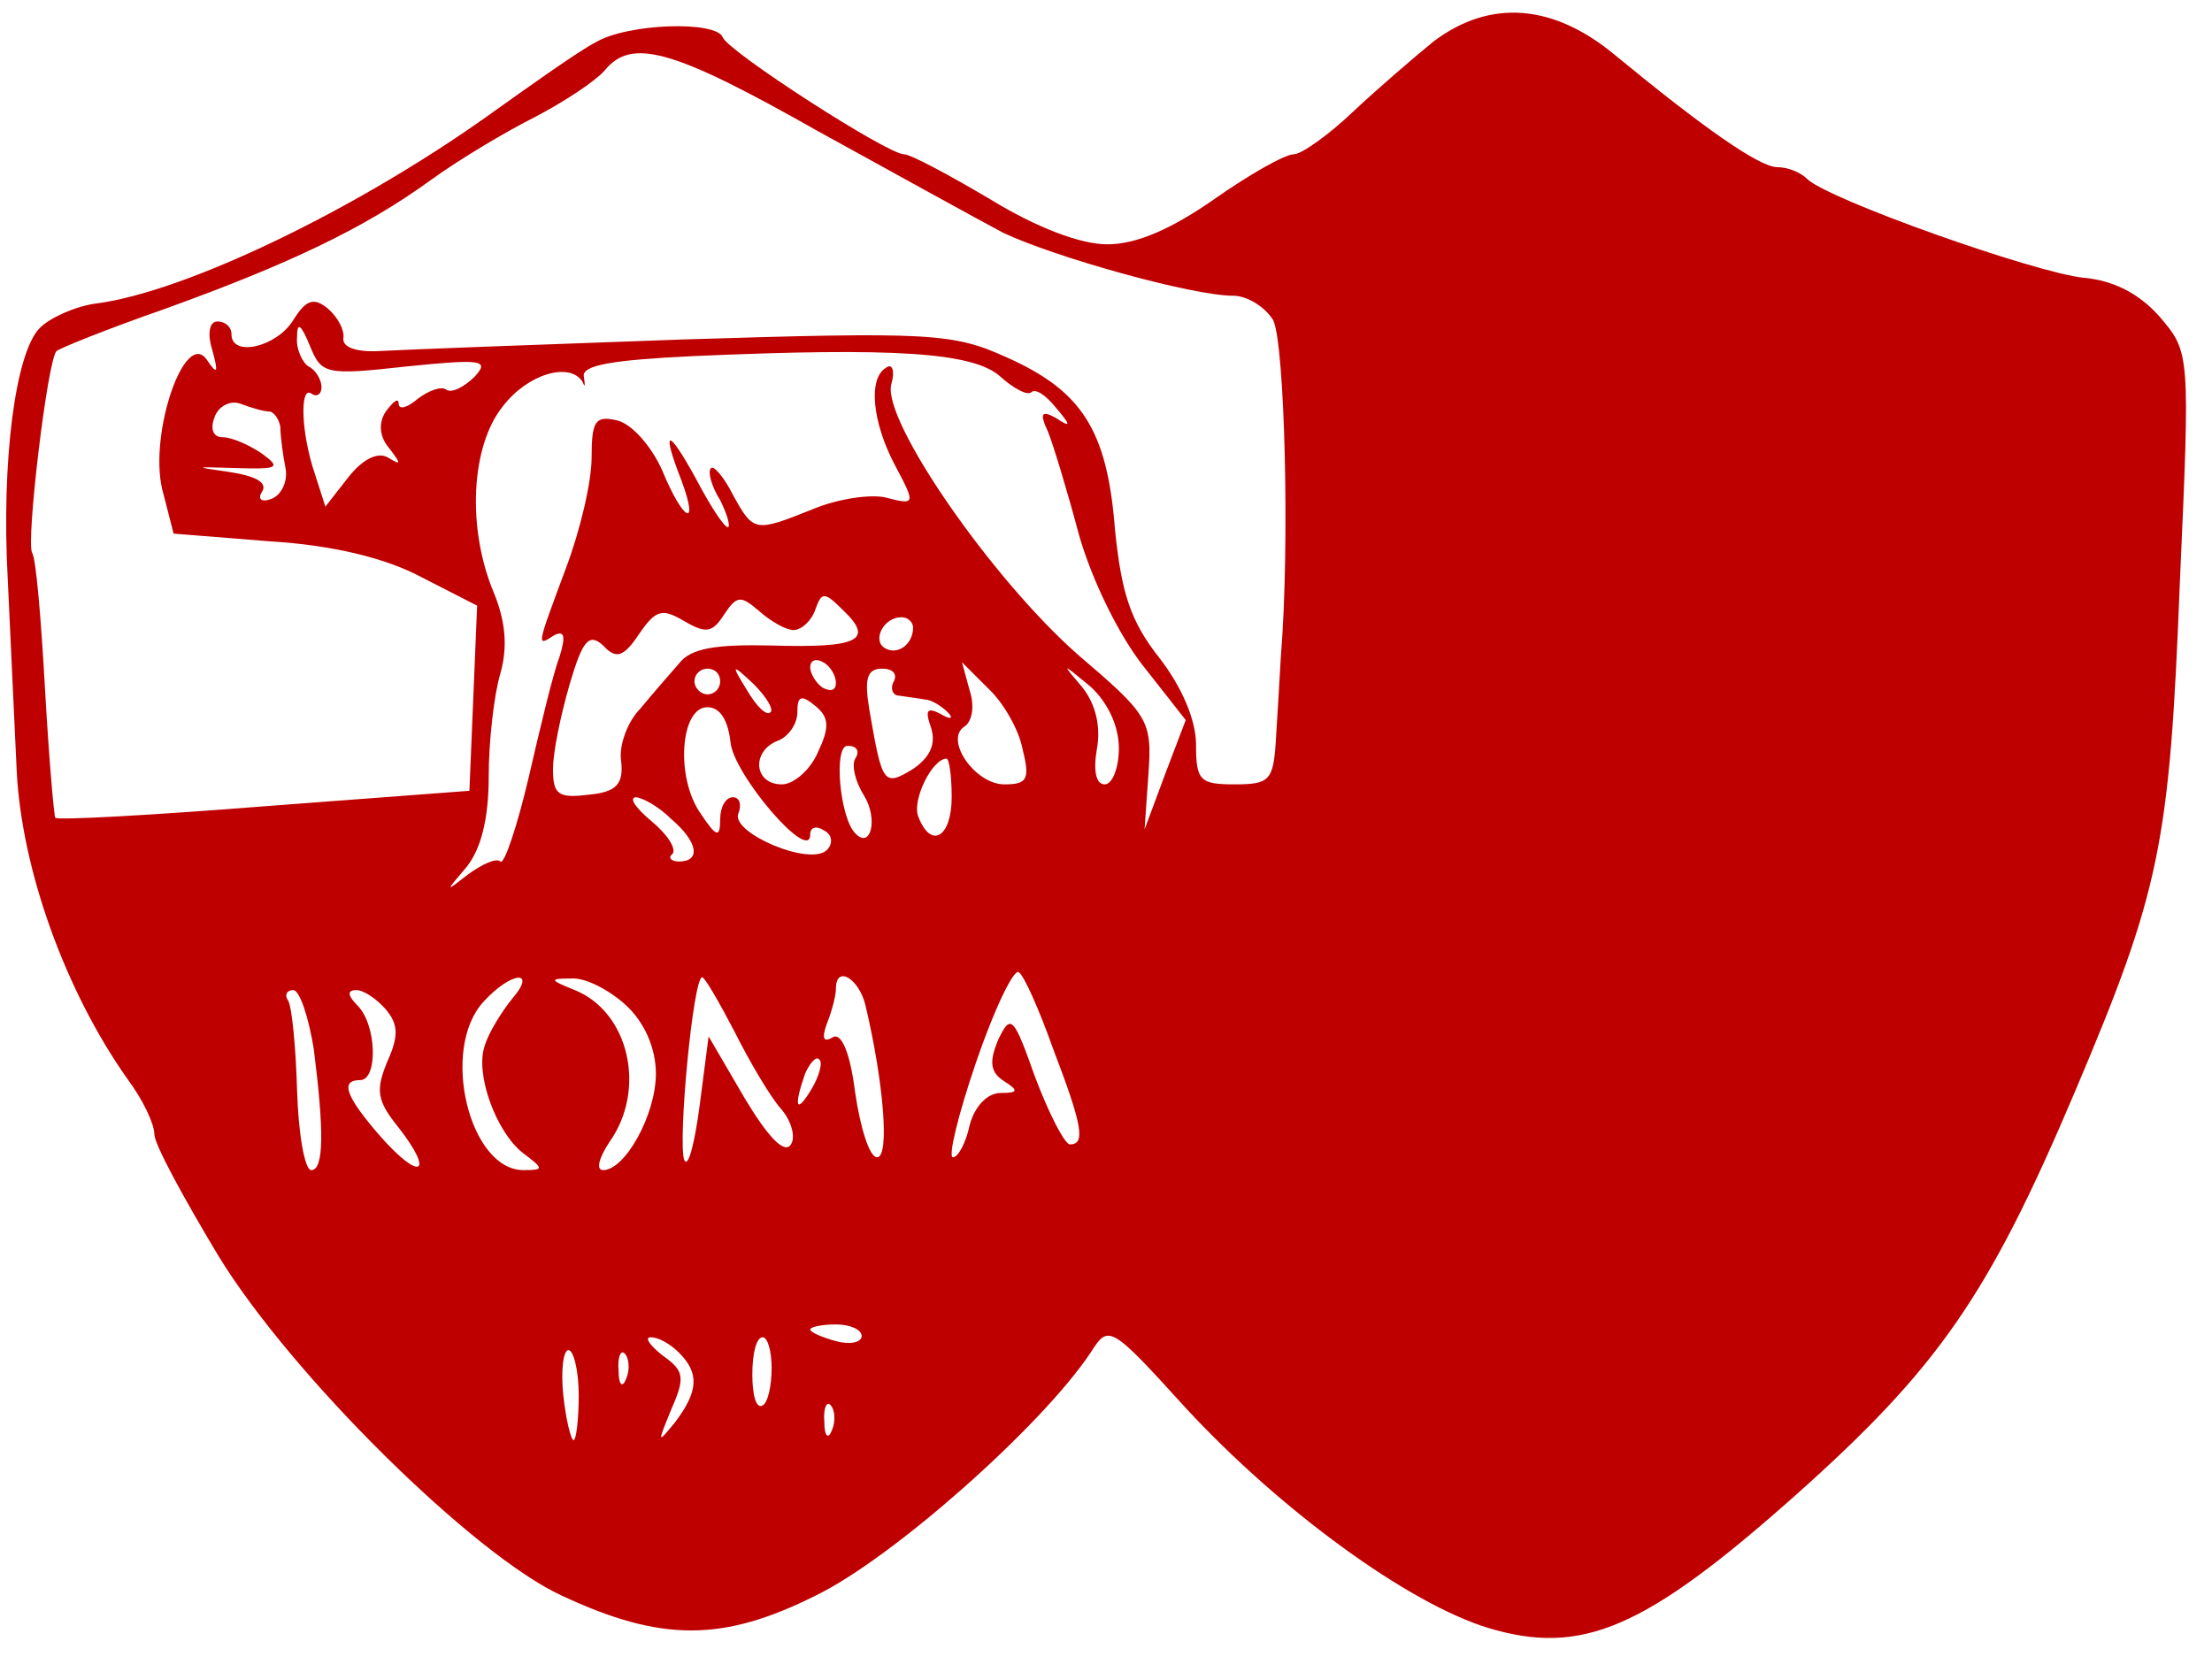 <?xml version="1.0" standalone="no"?>
<!DOCTYPE svg PUBLIC "-//W3C//DTD SVG 20010904//EN"
 "http://www.w3.org/TR/2001/REC-SVG-20010904/DTD/svg10.dtd">
<svg version="1.0" xmlns="http://www.w3.org/2000/svg"
 width="172pt" height="130pt" viewBox="0 0 172 130"
 preserveAspectRatio="xMidYMid meet">

<g transform="translate(0,130) scale(0.1,-0.1)"
fill="#bf0000" stroke="none">
<path d="M1115 1268 c-16 -13 -45 -38 -63 -55 -19 -18 -40 -33 -46 -33 -7 0
-35 -16 -62 -35 -33 -23 -60 -35 -83 -35 -21 0 -55 13 -91 35 -32 19 -62 35
-67 35 -13 0 -137 80 -141 91 -5 13 -74 11 -99 -4 -12 -6 -50 -33 -85 -58
-103 -73 -234 -136 -303 -145 -16 -2 -36 -11 -44 -19 -19 -19 -30 -103 -25
-195 2 -41 5 -109 7 -150 4 -77 38 -171 86 -239 12 -16 21 -35 21 -43 0 -8 23
-50 50 -95 57 -93 199 -233 267 -264 77 -36 125 -36 197 0 60 29 176 132 214
189 14 22 15 22 74 -43 74 -80 173 -152 235 -171 73 -22 122 -1 239 103 111
99 150 155 217 313 67 158 74 193 82 397 8 179 8 179 -16 207 -16 18 -36 28
-59 30 -38 4 -199 61 -215 77 -5 5 -15 9 -23 9 -14 0 -58 31 -126 87 -48 40
-97 44 -141 11z m-479 -70 c60 -33 125 -69 144 -79 40 -19 147 -49 179 -49 11
0 25 -9 31 -19 9 -18 13 -176 6 -261 -1 -19 -3 -50 -4 -67 -2 -30 -5 -33 -32
-33 -27 0 -30 3 -30 31 0 19 -11 45 -29 68 -22 28 -29 50 -34 99 -6 78 -26
108 -84 134 -42 19 -59 20 -252 14 -113 -4 -219 -8 -236 -9 -18 -1 -29 3 -28
10 1 6 -4 16 -12 23 -11 9 -17 7 -27 -9 -13 -21 -48 -29 -48 -11 0 6 -5 10
-11 10 -6 0 -8 -9 -4 -22 5 -18 4 -20 -4 -8 -17 25 -45 -56 -35 -100 l9 -35
75 -6 c49 -3 90 -13 118 -28 l43 -22 -3 -72 -3 -72 -159 -12 c-88 -7 -161 -11
-163 -9 -1 1 -5 47 -8 100 -3 54 -7 102 -10 106 -5 8 12 151 19 157 2 2 39 17
82 32 100 36 158 64 209 101 22 16 59 38 81 49 23 12 47 28 54 36 21 26 53 17
166 -47z m-320 -183 c59 6 65 5 53 -8 -8 -8 -18 -13 -22 -10 -4 3 -14 -1 -22
-7 -8 -7 -15 -9 -15 -4 0 5 -4 2 -10 -6 -6 -9 -5 -20 3 -29 9 -12 9 -13 -1 -7
-8 5 -20 -1 -31 -15 l-18 -23 -8 25 c-11 32 -12 69 -3 63 4 -3 8 -1 8 5 0 5
-4 13 -10 16 -5 3 -10 14 -9 23 0 12 3 10 10 -7 9 -22 12 -23 75 -16z m462 -8
c10 -9 21 -15 24 -12 3 3 11 -2 19 -12 12 -14 12 -16 0 -8 -11 6 -13 4 -6 -11
4 -10 15 -46 24 -80 10 -35 31 -78 50 -102 l33 -42 -16 -42 -16 -43 3 43 c3
42 0 46 -55 93 -67 59 -152 182 -145 210 3 10 1 17 -4 13 -14 -8 -11 -42 7
-76 16 -30 16 -31 -7 -25 -12 3 -38 -1 -57 -9 -45 -18 -46 -18 -62 11 -7 14
-15 23 -17 21 -3 -2 0 -14 7 -25 6 -12 8 -21 6 -21 -3 0 -14 17 -25 38 -22 40
-27 39 -11 -2 14 -38 1 -31 -15 8 -8 18 -23 36 -35 39 -17 4 -20 0 -20 -29 0
-19 -9 -57 -20 -86 -23 -62 -23 -61 -9 -52 8 4 9 -1 4 -17 -5 -13 -15 -55 -24
-94 -9 -38 -19 -68 -22 -65 -3 3 -14 -2 -25 -10 -18 -14 -18 -14 -1 6 11 14
17 37 17 70 0 27 4 63 9 80 6 21 4 41 -5 63 -21 50 -18 114 7 145 19 25 52 35
62 19 2 -5 2 -3 1 4 -2 9 22 13 84 16 158 7 219 3 240 -16z m-569 -27 c4 0 8
-6 9 -12 0 -7 2 -22 4 -32 2 -10 -3 -21 -11 -24 -8 -3 -11 0 -7 6 4 7 -6 12
-26 15 -28 4 -27 4 5 3 33 -1 36 0 21 11 -10 7 -24 13 -31 13 -7 0 -10 6 -6
16 3 8 12 13 20 10 8 -3 18 -6 22 -6z m408 -170 c6 0 14 7 17 16 5 14 7 14 22
-1 24 -23 11 -29 -56 -27 -43 1 -63 -2 -72 -14 -7 -8 -21 -24 -30 -35 -10 -10
-17 -29 -15 -41 2 -18 -4 -24 -25 -26 -24 -3 -28 0 -28 20 0 13 6 42 13 66 10
34 15 40 26 30 10 -11 16 -9 28 9 13 19 18 20 35 10 17 -10 22 -9 31 5 10 15
13 15 27 3 9 -8 21 -15 27 -15z m93 2 c0 -13 -12 -22 -22 -16 -10 6 -1 24 13
24 5 0 9 -4 9 -8z m-60 -43 c0 -6 -4 -7 -10 -4 -5 3 -10 11 -10 16 0 6 5 7 10
4 6 -3 10 -11 10 -16z m-90 1 c0 -5 -4 -10 -10 -10 -5 0 -10 5 -10 10 0 6 5
10 10 10 6 0 10 -4 10 -10z m39 -24 c-3 -3 -11 5 -18 17 -13 21 -12 21 5 5 10
-10 16 -20 13 -22z m96 24 c-3 -5 -1 -11 4 -11 6 -1 15 -2 20 -3 5 0 13 -5 18
-10 5 -5 2 -6 -6 -1 -10 5 -12 3 -7 -11 4 -13 -1 -23 -14 -32 -23 -14 -24 -12
-34 46 -4 24 -2 32 10 32 8 0 12 -4 9 -10z m100 -52 c6 -24 4 -28 -14 -28 -23
0 -47 35 -31 45 6 4 8 16 4 28 l-6 22 20 -20 c12 -11 24 -32 27 -47z m75 0 c0
-15 -5 -28 -11 -28 -7 0 -9 11 -6 28 3 17 -1 34 -11 47 -17 20 -17 20 6 1 13
-12 22 -30 22 -48z m-234 -3 c-6 -14 -19 -25 -28 -25 -22 0 -24 26 -3 34 8 3
15 13 15 22 0 13 3 14 14 5 11 -9 11 -17 2 -36z m-68 8 c2 -25 62 -95 62 -72
0 6 5 7 11 3 6 -3 7 -10 2 -15 -13 -13 -74 13 -69 28 3 7 1 13 -4 13 -6 0 -10
-8 -10 -17 0 -15 -3 -14 -15 4 -20 28 -16 83 5 83 10 0 16 -10 18 -27z m97
-13 c-3 -5 0 -18 7 -29 11 -18 5 -42 -7 -29 -12 12 -17 68 -6 68 7 0 10 -4 6
-10z m75 -30 c0 -31 -16 -41 -26 -15 -5 13 11 45 22 45 2 0 4 -13 4 -30z
m-218 -17 c21 -18 23 -33 6 -33 -6 0 -9 3 -5 6 3 4 -4 15 -16 25 -12 10 -18
18 -13 19 5 0 18 -7 28 -17z m297 -179 c23 -60 25 -74 13 -74 -4 0 -16 23 -27
52 -17 48 -19 50 -29 29 -7 -17 -6 -25 5 -32 11 -7 11 -9 -3 -9 -10 0 -20 -10
-24 -25 -3 -14 -9 -25 -13 -25 -4 0 4 33 18 74 14 41 29 72 33 70 4 -2 16 -29
27 -60z m-421 39 c-8 -10 -18 -26 -21 -36 -8 -22 9 -68 30 -84 16 -12 16 -13
0 -13 -42 0 -65 94 -31 131 22 24 42 25 22 2z m89 -5 c14 -13 23 -33 23 -53 0
-32 -24 -75 -41 -75 -6 0 -3 10 5 22 29 41 15 101 -27 118 -20 8 -20 9 -3 9
11 1 30 -9 43 -21z m84 -20 c12 -24 28 -51 36 -60 8 -9 12 -22 8 -28 -5 -8
-18 6 -36 36 l-28 48 -7 -54 c-4 -30 -9 -49 -12 -42 -5 15 7 142 14 142 2 0
13 -19 25 -42z m102 20 c14 -59 19 -118 9 -118 -6 0 -13 23 -17 50 -4 32 -11
48 -18 43 -7 -4 -8 0 -4 11 4 10 7 22 7 27 0 19 18 8 23 -13z m-429 -34 c8
-63 8 -94 -2 -94 -5 0 -10 28 -11 62 -1 34 -4 65 -7 70 -3 4 -1 8 4 8 5 0 12
-21 16 -46z m56 31 c10 -12 10 -21 1 -41 -9 -22 -8 -30 9 -51 28 -36 17 -42
-14 -7 -27 31 -32 44 -16 44 14 0 13 43 -2 58 -8 8 -8 12 -1 12 6 0 16 -7 23
-15z m331 -62 c-12 -20 -14 -14 -5 12 4 9 9 14 11 11 3 -2 0 -13 -6 -23z m39
-192 c0 -5 -9 -7 -20 -4 -11 3 -20 7 -20 9 0 2 9 4 20 4 11 0 20 -4 20 -9z
m-142 -13 c16 -16 15 -30 -3 -54 -14 -17 -14 -17 -3 10 11 25 10 30 -7 42 -10
8 -14 14 -9 14 6 0 15 -5 22 -12z m72 -12 c0 -14 -3 -27 -7 -29 -5 -3 -8 8 -8
24 0 16 3 29 8 29 4 0 7 -11 7 -24z m-150 -21 c0 -19 -2 -35 -4 -35 -2 0 -6
16 -8 35 -2 19 0 35 4 35 4 0 8 -16 8 -35z m37 13 c-3 -8 -6 -5 -6 6 -1 11 2
17 5 13 3 -3 4 -12 1 -19z m160 -40 c-3 -8 -6 -5 -6 6 -1 11 2 17 5 13 3 -3 4
-12 1 -19z"/>
</g>
</svg>
